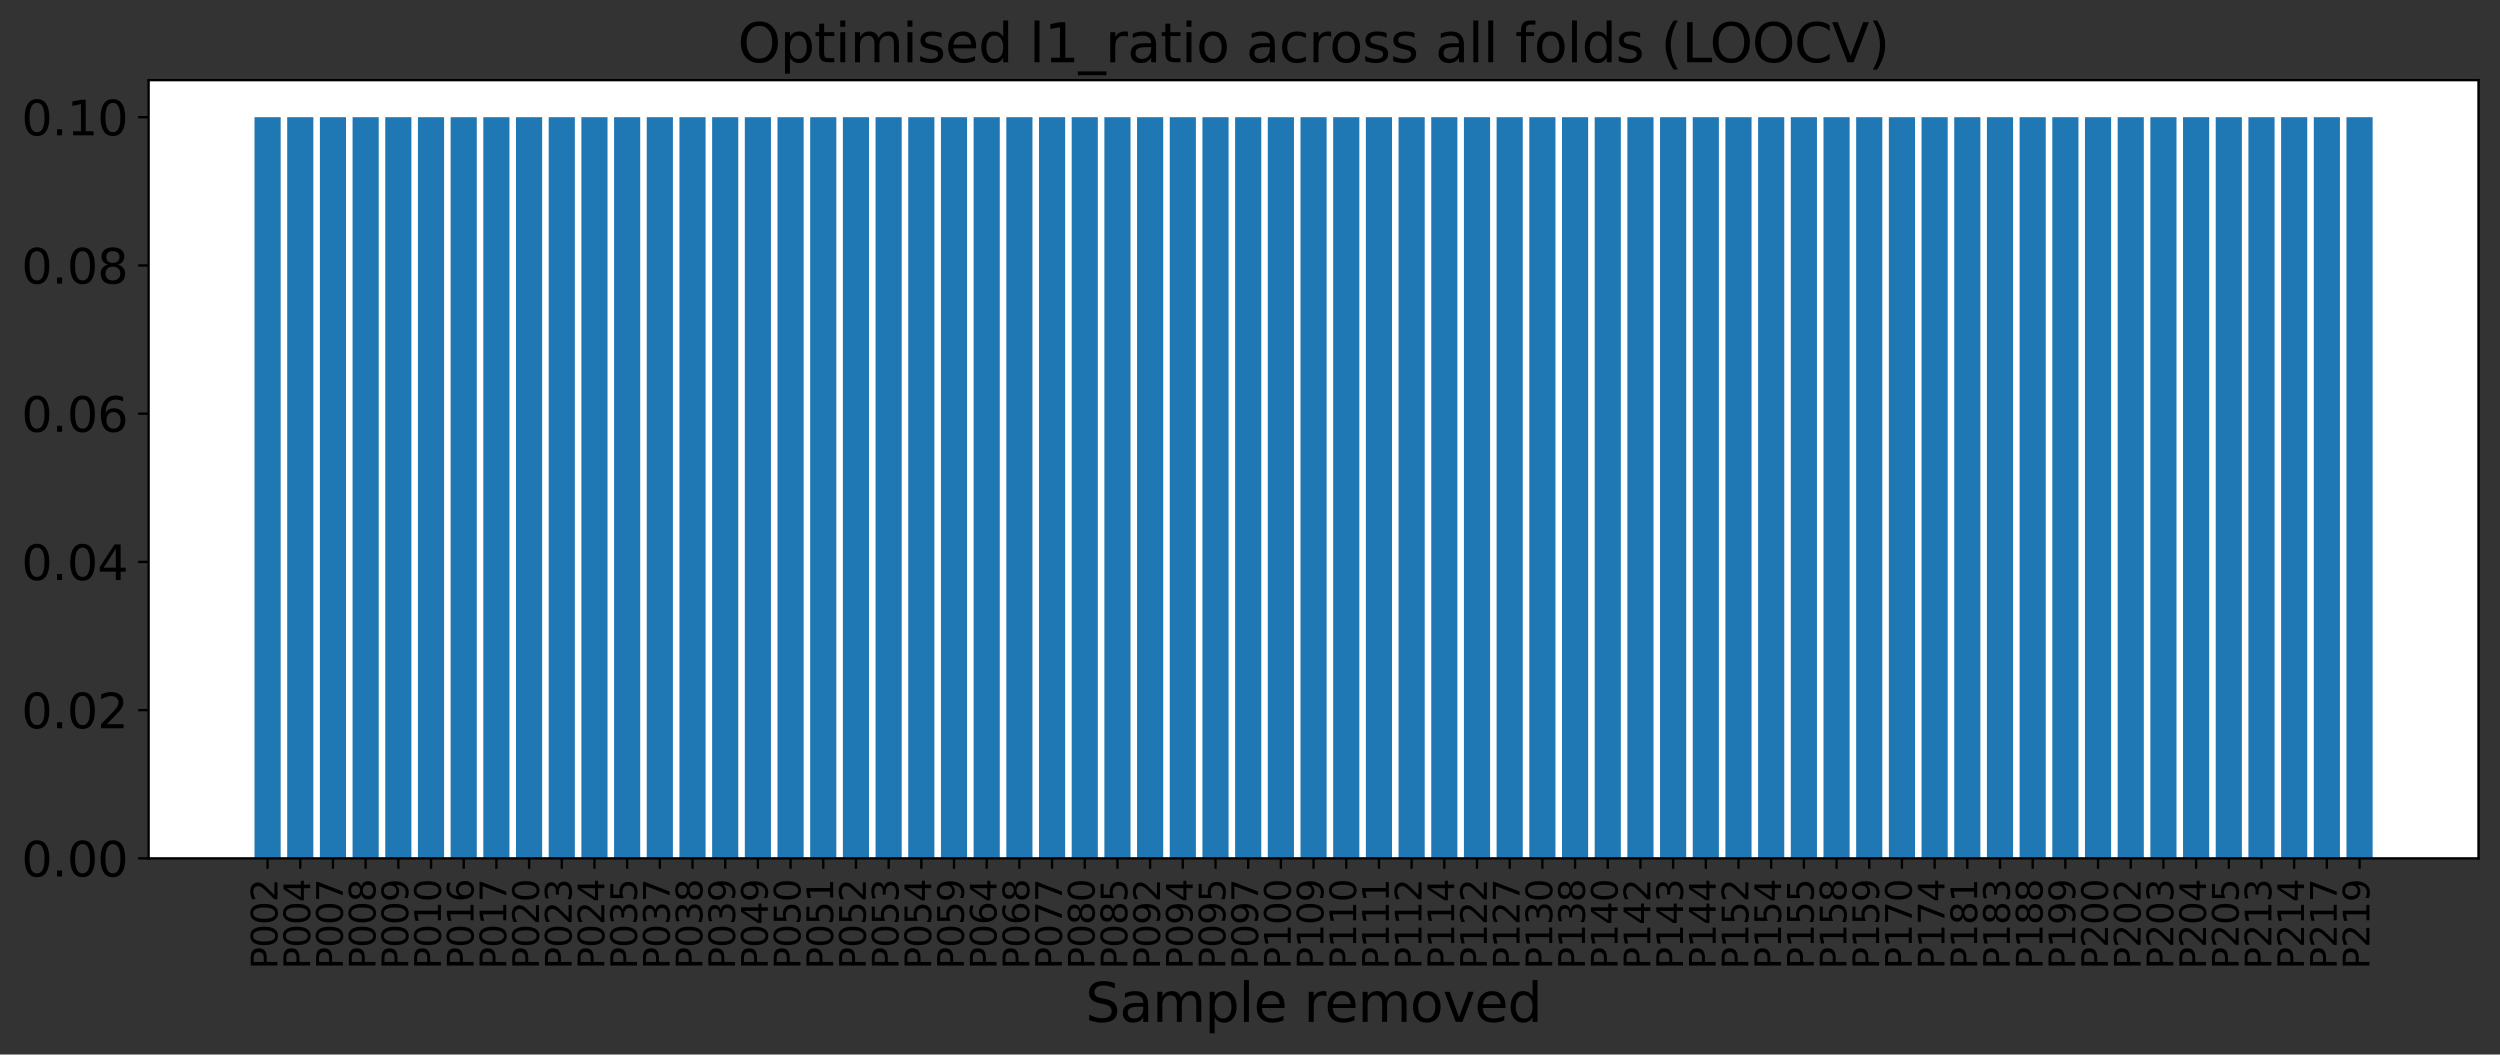 <?xml version="1.0" encoding="utf-8" standalone="no"?>
<!DOCTYPE svg PUBLIC "-//W3C//DTD SVG 1.1//EN"
  "http://www.w3.org/Graphics/SVG/1.1/DTD/svg11.dtd">
<svg xmlns:xlink="http://www.w3.org/1999/xlink" width="838.225pt" height="353.566pt" viewBox="0 0 838.225 353.566" xmlns="http://www.w3.org/2000/svg" version="1.1">
 <rect x="0" y="0" width="838.225" height="353.566" fill="#333333" stroke="none"/>
 <defs>
  <style type="text/css">*{stroke-linejoin: round; stroke-linecap: butt}</style>
 </defs>
 <g id="figure_1">
  <g id="patch_1">
   <path d="M 0 353.566 
L 838.225 353.566 
L 838.225 -0 
L 0 -0 
L 0 353.566 
z
" style="fill: none"/>
  </g>
  <g id="axes_1">
   <g id="patch_2">
    <path d="M 49.825 287.805 
L 831.025 287.805 
L 831.025 26.877 
L 49.825 26.877 
z
" style="fill: #ffffff"/>
   </g>
   <g id="patch_3">
    <path d="M 85.334 287.805 
L 94.102 287.805 
L 94.102 39.302 
L 85.334 39.302 
z
" clip-path="url(#p1c94038fdf)" style="fill: #1f77b4"/>
   </g>
   <g id="patch_4">
    <path d="M 96.294 287.805 
L 105.061 287.805 
L 105.061 39.302 
L 96.294 39.302 
z
" clip-path="url(#p1c94038fdf)" style="fill: #1f77b4"/>
   </g>
   <g id="patch_5">
    <path d="M 107.253 287.805 
L 116.021 287.805 
L 116.021 39.302 
L 107.253 39.302 
z
" clip-path="url(#p1c94038fdf)" style="fill: #1f77b4"/>
   </g>
   <g id="patch_6">
    <path d="M 118.213 287.805 
L 126.981 287.805 
L 126.981 39.302 
L 118.213 39.302 
z
" clip-path="url(#p1c94038fdf)" style="fill: #1f77b4"/>
   </g>
   <g id="patch_7">
    <path d="M 129.172 287.805 
L 137.94 287.805 
L 137.94 39.302 
L 129.172 39.302 
z
" clip-path="url(#p1c94038fdf)" style="fill: #1f77b4"/>
   </g>
   <g id="patch_8">
    <path d="M 140.132 287.805 
L 148.9 287.805 
L 148.9 39.302 
L 140.132 39.302 
z
" clip-path="url(#p1c94038fdf)" style="fill: #1f77b4"/>
   </g>
   <g id="patch_9">
    <path d="M 151.092 287.805 
L 159.859 287.805 
L 159.859 39.302 
L 151.092 39.302 
z
" clip-path="url(#p1c94038fdf)" style="fill: #1f77b4"/>
   </g>
   <g id="patch_10">
    <path d="M 162.051 287.805 
L 170.819 287.805 
L 170.819 39.302 
L 162.051 39.302 
z
" clip-path="url(#p1c94038fdf)" style="fill: #1f77b4"/>
   </g>
   <g id="patch_11">
    <path d="M 173.011 287.805 
L 181.779 287.805 
L 181.779 39.302 
L 173.011 39.302 
z
" clip-path="url(#p1c94038fdf)" style="fill: #1f77b4"/>
   </g>
   <g id="patch_12">
    <path d="M 183.97 287.805 
L 192.738 287.805 
L 192.738 39.302 
L 183.97 39.302 
z
" clip-path="url(#p1c94038fdf)" style="fill: #1f77b4"/>
   </g>
   <g id="patch_13">
    <path d="M 194.93 287.805 
L 203.698 287.805 
L 203.698 39.302 
L 194.93 39.302 
z
" clip-path="url(#p1c94038fdf)" style="fill: #1f77b4"/>
   </g>
   <g id="patch_14">
    <path d="M 205.89 287.805 
L 214.657 287.805 
L 214.657 39.302 
L 205.89 39.302 
z
" clip-path="url(#p1c94038fdf)" style="fill: #1f77b4"/>
   </g>
   <g id="patch_15">
    <path d="M 216.849 287.805 
L 225.617 287.805 
L 225.617 39.302 
L 216.849 39.302 
z
" clip-path="url(#p1c94038fdf)" style="fill: #1f77b4"/>
   </g>
   <g id="patch_16">
    <path d="M 227.809 287.805 
L 236.577 287.805 
L 236.577 39.302 
L 227.809 39.302 
z
" clip-path="url(#p1c94038fdf)" style="fill: #1f77b4"/>
   </g>
   <g id="patch_17">
    <path d="M 238.768 287.805 
L 247.536 287.805 
L 247.536 39.302 
L 238.768 39.302 
z
" clip-path="url(#p1c94038fdf)" style="fill: #1f77b4"/>
   </g>
   <g id="patch_18">
    <path d="M 249.728 287.805 
L 258.496 287.805 
L 258.496 39.302 
L 249.728 39.302 
z
" clip-path="url(#p1c94038fdf)" style="fill: #1f77b4"/>
   </g>
   <g id="patch_19">
    <path d="M 260.688 287.805 
L 269.455 287.805 
L 269.455 39.302 
L 260.688 39.302 
z
" clip-path="url(#p1c94038fdf)" style="fill: #1f77b4"/>
   </g>
   <g id="patch_20">
    <path d="M 271.647 287.805 
L 280.415 287.805 
L 280.415 39.302 
L 271.647 39.302 
z
" clip-path="url(#p1c94038fdf)" style="fill: #1f77b4"/>
   </g>
   <g id="patch_21">
    <path d="M 282.607 287.805 
L 291.374 287.805 
L 291.374 39.302 
L 282.607 39.302 
z
" clip-path="url(#p1c94038fdf)" style="fill: #1f77b4"/>
   </g>
   <g id="patch_22">
    <path d="M 293.566 287.805 
L 302.334 287.805 
L 302.334 39.302 
L 293.566 39.302 
z
" clip-path="url(#p1c94038fdf)" style="fill: #1f77b4"/>
   </g>
   <g id="patch_23">
    <path d="M 304.526 287.805 
L 313.294 287.805 
L 313.294 39.302 
L 304.526 39.302 
z
" clip-path="url(#p1c94038fdf)" style="fill: #1f77b4"/>
   </g>
   <g id="patch_24">
    <path d="M 315.486 287.805 
L 324.253 287.805 
L 324.253 39.302 
L 315.486 39.302 
z
" clip-path="url(#p1c94038fdf)" style="fill: #1f77b4"/>
   </g>
   <g id="patch_25">
    <path d="M 326.445 287.805 
L 335.213 287.805 
L 335.213 39.302 
L 326.445 39.302 
z
" clip-path="url(#p1c94038fdf)" style="fill: #1f77b4"/>
   </g>
   <g id="patch_26">
    <path d="M 337.405 287.805 
L 346.172 287.805 
L 346.172 39.302 
L 337.405 39.302 
z
" clip-path="url(#p1c94038fdf)" style="fill: #1f77b4"/>
   </g>
   <g id="patch_27">
    <path d="M 348.364 287.805 
L 357.132 287.805 
L 357.132 39.302 
L 348.364 39.302 
z
" clip-path="url(#p1c94038fdf)" style="fill: #1f77b4"/>
   </g>
   <g id="patch_28">
    <path d="M 359.324 287.805 
L 368.092 287.805 
L 368.092 39.302 
L 359.324 39.302 
z
" clip-path="url(#p1c94038fdf)" style="fill: #1f77b4"/>
   </g>
   <g id="patch_29">
    <path d="M 370.284 287.805 
L 379.051 287.805 
L 379.051 39.302 
L 370.284 39.302 
z
" clip-path="url(#p1c94038fdf)" style="fill: #1f77b4"/>
   </g>
   <g id="patch_30">
    <path d="M 381.243 287.805 
L 390.011 287.805 
L 390.011 39.302 
L 381.243 39.302 
z
" clip-path="url(#p1c94038fdf)" style="fill: #1f77b4"/>
   </g>
   <g id="patch_31">
    <path d="M 392.203 287.805 
L 400.97 287.805 
L 400.97 39.302 
L 392.203 39.302 
z
" clip-path="url(#p1c94038fdf)" style="fill: #1f77b4"/>
   </g>
   <g id="patch_32">
    <path d="M 403.162 287.805 
L 411.93 287.805 
L 411.93 39.302 
L 403.162 39.302 
z
" clip-path="url(#p1c94038fdf)" style="fill: #1f77b4"/>
   </g>
   <g id="patch_33">
    <path d="M 414.122 287.805 
L 422.89 287.805 
L 422.89 39.302 
L 414.122 39.302 
z
" clip-path="url(#p1c94038fdf)" style="fill: #1f77b4"/>
   </g>
   <g id="patch_34">
    <path d="M 425.082 287.805 
L 433.849 287.805 
L 433.849 39.302 
L 425.082 39.302 
z
" clip-path="url(#p1c94038fdf)" style="fill: #1f77b4"/>
   </g>
   <g id="patch_35">
    <path d="M 436.041 287.805 
L 444.809 287.805 
L 444.809 39.302 
L 436.041 39.302 
z
" clip-path="url(#p1c94038fdf)" style="fill: #1f77b4"/>
   </g>
   <g id="patch_36">
    <path d="M 447.001 287.805 
L 455.768 287.805 
L 455.768 39.302 
L 447.001 39.302 
z
" clip-path="url(#p1c94038fdf)" style="fill: #1f77b4"/>
   </g>
   <g id="patch_37">
    <path d="M 457.96 287.805 
L 466.728 287.805 
L 466.728 39.302 
L 457.96 39.302 
z
" clip-path="url(#p1c94038fdf)" style="fill: #1f77b4"/>
   </g>
   <g id="patch_38">
    <path d="M 468.92 287.805 
L 477.688 287.805 
L 477.688 39.302 
L 468.92 39.302 
z
" clip-path="url(#p1c94038fdf)" style="fill: #1f77b4"/>
   </g>
   <g id="patch_39">
    <path d="M 479.88 287.805 
L 488.647 287.805 
L 488.647 39.302 
L 479.88 39.302 
z
" clip-path="url(#p1c94038fdf)" style="fill: #1f77b4"/>
   </g>
   <g id="patch_40">
    <path d="M 490.839 287.805 
L 499.607 287.805 
L 499.607 39.302 
L 490.839 39.302 
z
" clip-path="url(#p1c94038fdf)" style="fill: #1f77b4"/>
   </g>
   <g id="patch_41">
    <path d="M 501.799 287.805 
L 510.566 287.805 
L 510.566 39.302 
L 501.799 39.302 
z
" clip-path="url(#p1c94038fdf)" style="fill: #1f77b4"/>
   </g>
   <g id="patch_42">
    <path d="M 512.758 287.805 
L 521.526 287.805 
L 521.526 39.302 
L 512.758 39.302 
z
" clip-path="url(#p1c94038fdf)" style="fill: #1f77b4"/>
   </g>
   <g id="patch_43">
    <path d="M 523.718 287.805 
L 532.486 287.805 
L 532.486 39.302 
L 523.718 39.302 
z
" clip-path="url(#p1c94038fdf)" style="fill: #1f77b4"/>
   </g>
   <g id="patch_44">
    <path d="M 534.678 287.805 
L 543.445 287.805 
L 543.445 39.302 
L 534.678 39.302 
z
" clip-path="url(#p1c94038fdf)" style="fill: #1f77b4"/>
   </g>
   <g id="patch_45">
    <path d="M 545.637 287.805 
L 554.405 287.805 
L 554.405 39.302 
L 545.637 39.302 
z
" clip-path="url(#p1c94038fdf)" style="fill: #1f77b4"/>
   </g>
   <g id="patch_46">
    <path d="M 556.597 287.805 
L 565.364 287.805 
L 565.364 39.302 
L 556.597 39.302 
z
" clip-path="url(#p1c94038fdf)" style="fill: #1f77b4"/>
   </g>
   <g id="patch_47">
    <path d="M 567.556 287.805 
L 576.324 287.805 
L 576.324 39.302 
L 567.556 39.302 
z
" clip-path="url(#p1c94038fdf)" style="fill: #1f77b4"/>
   </g>
   <g id="patch_48">
    <path d="M 578.516 287.805 
L 587.284 287.805 
L 587.284 39.302 
L 578.516 39.302 
z
" clip-path="url(#p1c94038fdf)" style="fill: #1f77b4"/>
   </g>
   <g id="patch_49">
    <path d="M 589.476 287.805 
L 598.243 287.805 
L 598.243 39.302 
L 589.476 39.302 
z
" clip-path="url(#p1c94038fdf)" style="fill: #1f77b4"/>
   </g>
   <g id="patch_50">
    <path d="M 600.435 287.805 
L 609.203 287.805 
L 609.203 39.302 
L 600.435 39.302 
z
" clip-path="url(#p1c94038fdf)" style="fill: #1f77b4"/>
   </g>
   <g id="patch_51">
    <path d="M 611.395 287.805 
L 620.162 287.805 
L 620.162 39.302 
L 611.395 39.302 
z
" clip-path="url(#p1c94038fdf)" style="fill: #1f77b4"/>
   </g>
   <g id="patch_52">
    <path d="M 622.354 287.805 
L 631.122 287.805 
L 631.122 39.302 
L 622.354 39.302 
z
" clip-path="url(#p1c94038fdf)" style="fill: #1f77b4"/>
   </g>
   <g id="patch_53">
    <path d="M 633.314 287.805 
L 642.082 287.805 
L 642.082 39.302 
L 633.314 39.302 
z
" clip-path="url(#p1c94038fdf)" style="fill: #1f77b4"/>
   </g>
   <g id="patch_54">
    <path d="M 644.273 287.805 
L 653.041 287.805 
L 653.041 39.302 
L 644.273 39.302 
z
" clip-path="url(#p1c94038fdf)" style="fill: #1f77b4"/>
   </g>
   <g id="patch_55">
    <path d="M 655.233 287.805 
L 664.001 287.805 
L 664.001 39.302 
L 655.233 39.302 
z
" clip-path="url(#p1c94038fdf)" style="fill: #1f77b4"/>
   </g>
   <g id="patch_56">
    <path d="M 666.193 287.805 
L 674.96 287.805 
L 674.96 39.302 
L 666.193 39.302 
z
" clip-path="url(#p1c94038fdf)" style="fill: #1f77b4"/>
   </g>
   <g id="patch_57">
    <path d="M 677.152 287.805 
L 685.92 287.805 
L 685.92 39.302 
L 677.152 39.302 
z
" clip-path="url(#p1c94038fdf)" style="fill: #1f77b4"/>
   </g>
   <g id="patch_58">
    <path d="M 688.112 287.805 
L 696.88 287.805 
L 696.88 39.302 
L 688.112 39.302 
z
" clip-path="url(#p1c94038fdf)" style="fill: #1f77b4"/>
   </g>
   <g id="patch_59">
    <path d="M 699.071 287.805 
L 707.839 287.805 
L 707.839 39.302 
L 699.071 39.302 
z
" clip-path="url(#p1c94038fdf)" style="fill: #1f77b4"/>
   </g>
   <g id="patch_60">
    <path d="M 710.031 287.805 
L 718.799 287.805 
L 718.799 39.302 
L 710.031 39.302 
z
" clip-path="url(#p1c94038fdf)" style="fill: #1f77b4"/>
   </g>
   <g id="patch_61">
    <path d="M 720.991 287.805 
L 729.758 287.805 
L 729.758 39.302 
L 720.991 39.302 
z
" clip-path="url(#p1c94038fdf)" style="fill: #1f77b4"/>
   </g>
   <g id="patch_62">
    <path d="M 731.95 287.805 
L 740.718 287.805 
L 740.718 39.302 
L 731.95 39.302 
z
" clip-path="url(#p1c94038fdf)" style="fill: #1f77b4"/>
   </g>
   <g id="patch_63">
    <path d="M 742.91 287.805 
L 751.678 287.805 
L 751.678 39.302 
L 742.91 39.302 
z
" clip-path="url(#p1c94038fdf)" style="fill: #1f77b4"/>
   </g>
   <g id="patch_64">
    <path d="M 753.869 287.805 
L 762.637 287.805 
L 762.637 39.302 
L 753.869 39.302 
z
" clip-path="url(#p1c94038fdf)" style="fill: #1f77b4"/>
   </g>
   <g id="patch_65">
    <path d="M 764.829 287.805 
L 773.597 287.805 
L 773.597 39.302 
L 764.829 39.302 
z
" clip-path="url(#p1c94038fdf)" style="fill: #1f77b4"/>
   </g>
   <g id="patch_66">
    <path d="M 775.789 287.805 
L 784.556 287.805 
L 784.556 39.302 
L 775.789 39.302 
z
" clip-path="url(#p1c94038fdf)" style="fill: #1f77b4"/>
   </g>
   <g id="patch_67">
    <path d="M 786.748 287.805 
L 795.516 287.805 
L 795.516 39.302 
L 786.748 39.302 
z
" clip-path="url(#p1c94038fdf)" style="fill: #1f77b4"/>
   </g>
   <g id="matplotlib.axis_1">
    <g id="xtick_1">
     <g id="line2d_1">
      <defs>
       <path id="mac0cc96b13" d="M 0 0 
L 0 3.5 
" style="stroke: #000000; stroke-width: 0.8"/>
      </defs>
      <g>
       <use xlink:href="#mac0cc96b13" x="89.718" y="287.805" style="stroke: #000000; stroke-width: 0.8"/>
      </g>
     </g>
     <g id="text_1">
      <!-- P002 -->
      <g transform="translate(93.029 324.946) rotate(-90) scale(0.12 -0.12)">
       <defs>
        <path id="DejaVuSans-50" d="M 1259 4147 
L 1259 2394 
L 2053 2394 
Q 2494 2394 2734 2622 
Q 2975 2850 2975 3272 
Q 2975 3691 2734 3919 
Q 2494 4147 2053 4147 
L 1259 4147 
z
M 628 4666 
L 2053 4666 
Q 2838 4666 3239 4311 
Q 3641 3956 3641 3272 
Q 3641 2581 3239 2228 
Q 2838 1875 2053 1875 
L 1259 1875 
L 1259 0 
L 628 0 
L 628 4666 
z
" transform="scale(0.016)"/>
        <path id="DejaVuSans-30" d="M 2034 4250 
Q 1547 4250 1301 3770 
Q 1056 3291 1056 2328 
Q 1056 1369 1301 889 
Q 1547 409 2034 409 
Q 2525 409 2770 889 
Q 3016 1369 3016 2328 
Q 3016 3291 2770 3770 
Q 2525 4250 2034 4250 
z
M 2034 4750 
Q 2819 4750 3233 4129 
Q 3647 3509 3647 2328 
Q 3647 1150 3233 529 
Q 2819 -91 2034 -91 
Q 1250 -91 836 529 
Q 422 1150 422 2328 
Q 422 3509 836 4129 
Q 1250 4750 2034 4750 
z
" transform="scale(0.016)"/>
        <path id="DejaVuSans-32" d="M 1228 531 
L 3431 531 
L 3431 0 
L 469 0 
L 469 531 
Q 828 903 1448 1529 
Q 2069 2156 2228 2338 
Q 2531 2678 2651 2914 
Q 2772 3150 2772 3378 
Q 2772 3750 2511 3984 
Q 2250 4219 1831 4219 
Q 1534 4219 1204 4116 
Q 875 4013 500 3803 
L 500 4441 
Q 881 4594 1212 4672 
Q 1544 4750 1819 4750 
Q 2544 4750 2975 4387 
Q 3406 4025 3406 3419 
Q 3406 3131 3298 2873 
Q 3191 2616 2906 2266 
Q 2828 2175 2409 1742 
Q 1991 1309 1228 531 
z
" transform="scale(0.016)"/>
       </defs>
       <use xlink:href="#DejaVuSans-50"/>
       <use xlink:href="#DejaVuSans-30" x="60.303"/>
       <use xlink:href="#DejaVuSans-30" x="123.926"/>
       <use xlink:href="#DejaVuSans-32" x="187.549"/>
      </g>
     </g>
    </g>
    <g id="xtick_2">
     <g id="line2d_2">
      <g>
       <use xlink:href="#mac0cc96b13" x="100.678" y="287.805" style="stroke: #000000; stroke-width: 0.8"/>
      </g>
     </g>
     <g id="text_2">
      <!-- P004 -->
      <g transform="translate(103.989 324.946) rotate(-90) scale(0.12 -0.12)">
       <defs>
        <path id="DejaVuSans-34" d="M 2419 4116 
L 825 1625 
L 2419 1625 
L 2419 4116 
z
M 2253 4666 
L 3047 4666 
L 3047 1625 
L 3713 1625 
L 3713 1100 
L 3047 1100 
L 3047 0 
L 2419 0 
L 2419 1100 
L 313 1100 
L 313 1709 
L 2253 4666 
z
" transform="scale(0.016)"/>
       </defs>
       <use xlink:href="#DejaVuSans-50"/>
       <use xlink:href="#DejaVuSans-30" x="60.303"/>
       <use xlink:href="#DejaVuSans-30" x="123.926"/>
       <use xlink:href="#DejaVuSans-34" x="187.549"/>
      </g>
     </g>
    </g>
    <g id="xtick_3">
     <g id="line2d_3">
      <g>
       <use xlink:href="#mac0cc96b13" x="111.637" y="287.805" style="stroke: #000000; stroke-width: 0.8"/>
      </g>
     </g>
     <g id="text_3">
      <!-- P007 -->
      <g transform="translate(114.948 324.946) rotate(-90) scale(0.12 -0.12)">
       <defs>
        <path id="DejaVuSans-37" d="M 525 4666 
L 3525 4666 
L 3525 4397 
L 1831 0 
L 1172 0 
L 2766 4134 
L 525 4134 
L 525 4666 
z
" transform="scale(0.016)"/>
       </defs>
       <use xlink:href="#DejaVuSans-50"/>
       <use xlink:href="#DejaVuSans-30" x="60.303"/>
       <use xlink:href="#DejaVuSans-30" x="123.926"/>
       <use xlink:href="#DejaVuSans-37" x="187.549"/>
      </g>
     </g>
    </g>
    <g id="xtick_4">
     <g id="line2d_4">
      <g>
       <use xlink:href="#mac0cc96b13" x="122.597" y="287.805" style="stroke: #000000; stroke-width: 0.8"/>
      </g>
     </g>
     <g id="text_4">
      <!-- P008 -->
      <g transform="translate(125.908 324.946) rotate(-90) scale(0.12 -0.12)">
       <defs>
        <path id="DejaVuSans-38" d="M 2034 2216 
Q 1584 2216 1326 1975 
Q 1069 1734 1069 1313 
Q 1069 891 1326 650 
Q 1584 409 2034 409 
Q 2484 409 2743 651 
Q 3003 894 3003 1313 
Q 3003 1734 2745 1975 
Q 2488 2216 2034 2216 
z
M 1403 2484 
Q 997 2584 770 2862 
Q 544 3141 544 3541 
Q 544 4100 942 4425 
Q 1341 4750 2034 4750 
Q 2731 4750 3128 4425 
Q 3525 4100 3525 3541 
Q 3525 3141 3298 2862 
Q 3072 2584 2669 2484 
Q 3125 2378 3379 2068 
Q 3634 1759 3634 1313 
Q 3634 634 3220 271 
Q 2806 -91 2034 -91 
Q 1263 -91 848 271 
Q 434 634 434 1313 
Q 434 1759 690 2068 
Q 947 2378 1403 2484 
z
M 1172 3481 
Q 1172 3119 1398 2916 
Q 1625 2713 2034 2713 
Q 2441 2713 2670 2916 
Q 2900 3119 2900 3481 
Q 2900 3844 2670 4047 
Q 2441 4250 2034 4250 
Q 1625 4250 1398 4047 
Q 1172 3844 1172 3481 
z
" transform="scale(0.016)"/>
       </defs>
       <use xlink:href="#DejaVuSans-50"/>
       <use xlink:href="#DejaVuSans-30" x="60.303"/>
       <use xlink:href="#DejaVuSans-30" x="123.926"/>
       <use xlink:href="#DejaVuSans-38" x="187.549"/>
      </g>
     </g>
    </g>
    <g id="xtick_5">
     <g id="line2d_5">
      <g>
       <use xlink:href="#mac0cc96b13" x="133.556" y="287.805" style="stroke: #000000; stroke-width: 0.8"/>
      </g>
     </g>
     <g id="text_5">
      <!-- P009 -->
      <g transform="translate(136.868 324.946) rotate(-90) scale(0.12 -0.12)">
       <defs>
        <path id="DejaVuSans-39" d="M 703 97 
L 703 672 
Q 941 559 1184 500 
Q 1428 441 1663 441 
Q 2288 441 2617 861 
Q 2947 1281 2994 2138 
Q 2813 1869 2534 1725 
Q 2256 1581 1919 1581 
Q 1219 1581 811 2004 
Q 403 2428 403 3163 
Q 403 3881 828 4315 
Q 1253 4750 1959 4750 
Q 2769 4750 3195 4129 
Q 3622 3509 3622 2328 
Q 3622 1225 3098 567 
Q 2575 -91 1691 -91 
Q 1453 -91 1209 -44 
Q 966 3 703 97 
z
M 1959 2075 
Q 2384 2075 2632 2365 
Q 2881 2656 2881 3163 
Q 2881 3666 2632 3958 
Q 2384 4250 1959 4250 
Q 1534 4250 1286 3958 
Q 1038 3666 1038 3163 
Q 1038 2656 1286 2365 
Q 1534 2075 1959 2075 
z
" transform="scale(0.016)"/>
       </defs>
       <use xlink:href="#DejaVuSans-50"/>
       <use xlink:href="#DejaVuSans-30" x="60.303"/>
       <use xlink:href="#DejaVuSans-30" x="123.926"/>
       <use xlink:href="#DejaVuSans-39" x="187.549"/>
      </g>
     </g>
    </g>
    <g id="xtick_6">
     <g id="line2d_6">
      <g>
       <use xlink:href="#mac0cc96b13" x="144.516" y="287.805" style="stroke: #000000; stroke-width: 0.8"/>
      </g>
     </g>
     <g id="text_6">
      <!-- P010 -->
      <g transform="translate(147.827 324.946) rotate(-90) scale(0.12 -0.12)">
       <defs>
        <path id="DejaVuSans-31" d="M 794 531 
L 1825 531 
L 1825 4091 
L 703 3866 
L 703 4441 
L 1819 4666 
L 2450 4666 
L 2450 531 
L 3481 531 
L 3481 0 
L 794 0 
L 794 531 
z
" transform="scale(0.016)"/>
       </defs>
       <use xlink:href="#DejaVuSans-50"/>
       <use xlink:href="#DejaVuSans-30" x="60.303"/>
       <use xlink:href="#DejaVuSans-31" x="123.926"/>
       <use xlink:href="#DejaVuSans-30" x="187.549"/>
      </g>
     </g>
    </g>
    <g id="xtick_7">
     <g id="line2d_7">
      <g>
       <use xlink:href="#mac0cc96b13" x="155.476" y="287.805" style="stroke: #000000; stroke-width: 0.8"/>
      </g>
     </g>
     <g id="text_7">
      <!-- P016 -->
      <g transform="translate(158.787 324.946) rotate(-90) scale(0.12 -0.12)">
       <defs>
        <path id="DejaVuSans-36" d="M 2113 2584 
Q 1688 2584 1439 2293 
Q 1191 2003 1191 1497 
Q 1191 994 1439 701 
Q 1688 409 2113 409 
Q 2538 409 2786 701 
Q 3034 994 3034 1497 
Q 3034 2003 2786 2293 
Q 2538 2584 2113 2584 
z
M 3366 4563 
L 3366 3988 
Q 3128 4100 2886 4159 
Q 2644 4219 2406 4219 
Q 1781 4219 1451 3797 
Q 1122 3375 1075 2522 
Q 1259 2794 1537 2939 
Q 1816 3084 2150 3084 
Q 2853 3084 3261 2657 
Q 3669 2231 3669 1497 
Q 3669 778 3244 343 
Q 2819 -91 2113 -91 
Q 1303 -91 875 529 
Q 447 1150 447 2328 
Q 447 3434 972 4092 
Q 1497 4750 2381 4750 
Q 2619 4750 2861 4703 
Q 3103 4656 3366 4563 
z
" transform="scale(0.016)"/>
       </defs>
       <use xlink:href="#DejaVuSans-50"/>
       <use xlink:href="#DejaVuSans-30" x="60.303"/>
       <use xlink:href="#DejaVuSans-31" x="123.926"/>
       <use xlink:href="#DejaVuSans-36" x="187.549"/>
      </g>
     </g>
    </g>
    <g id="xtick_8">
     <g id="line2d_8">
      <g>
       <use xlink:href="#mac0cc96b13" x="166.435" y="287.805" style="stroke: #000000; stroke-width: 0.8"/>
      </g>
     </g>
     <g id="text_8">
      <!-- P017 -->
      <g transform="translate(169.746 324.946) rotate(-90) scale(0.12 -0.12)">
       <use xlink:href="#DejaVuSans-50"/>
       <use xlink:href="#DejaVuSans-30" x="60.303"/>
       <use xlink:href="#DejaVuSans-31" x="123.926"/>
       <use xlink:href="#DejaVuSans-37" x="187.549"/>
      </g>
     </g>
    </g>
    <g id="xtick_9">
     <g id="line2d_9">
      <g>
       <use xlink:href="#mac0cc96b13" x="177.395" y="287.805" style="stroke: #000000; stroke-width: 0.8"/>
      </g>
     </g>
     <g id="text_9">
      <!-- P020 -->
      <g transform="translate(180.706 324.946) rotate(-90) scale(0.12 -0.12)">
       <use xlink:href="#DejaVuSans-50"/>
       <use xlink:href="#DejaVuSans-30" x="60.303"/>
       <use xlink:href="#DejaVuSans-32" x="123.926"/>
       <use xlink:href="#DejaVuSans-30" x="187.549"/>
      </g>
     </g>
    </g>
    <g id="xtick_10">
     <g id="line2d_10">
      <g>
       <use xlink:href="#mac0cc96b13" x="188.354" y="287.805" style="stroke: #000000; stroke-width: 0.8"/>
      </g>
     </g>
     <g id="text_10">
      <!-- P023 -->
      <g transform="translate(191.666 324.946) rotate(-90) scale(0.12 -0.12)">
       <defs>
        <path id="DejaVuSans-33" d="M 2597 2516 
Q 3050 2419 3304 2112 
Q 3559 1806 3559 1356 
Q 3559 666 3084 287 
Q 2609 -91 1734 -91 
Q 1441 -91 1130 -33 
Q 819 25 488 141 
L 488 750 
Q 750 597 1062 519 
Q 1375 441 1716 441 
Q 2309 441 2620 675 
Q 2931 909 2931 1356 
Q 2931 1769 2642 2001 
Q 2353 2234 1838 2234 
L 1294 2234 
L 1294 2753 
L 1863 2753 
Q 2328 2753 2575 2939 
Q 2822 3125 2822 3475 
Q 2822 3834 2567 4026 
Q 2313 4219 1838 4219 
Q 1578 4219 1281 4162 
Q 984 4106 628 3988 
L 628 4550 
Q 988 4650 1302 4700 
Q 1616 4750 1894 4750 
Q 2613 4750 3031 4423 
Q 3450 4097 3450 3541 
Q 3450 3153 3228 2886 
Q 3006 2619 2597 2516 
z
" transform="scale(0.016)"/>
       </defs>
       <use xlink:href="#DejaVuSans-50"/>
       <use xlink:href="#DejaVuSans-30" x="60.303"/>
       <use xlink:href="#DejaVuSans-32" x="123.926"/>
       <use xlink:href="#DejaVuSans-33" x="187.549"/>
      </g>
     </g>
    </g>
    <g id="xtick_11">
     <g id="line2d_11">
      <g>
       <use xlink:href="#mac0cc96b13" x="199.314" y="287.805" style="stroke: #000000; stroke-width: 0.8"/>
      </g>
     </g>
     <g id="text_11">
      <!-- P024 -->
      <g transform="translate(202.625 324.946) rotate(-90) scale(0.12 -0.12)">
       <use xlink:href="#DejaVuSans-50"/>
       <use xlink:href="#DejaVuSans-30" x="60.303"/>
       <use xlink:href="#DejaVuSans-32" x="123.926"/>
       <use xlink:href="#DejaVuSans-34" x="187.549"/>
      </g>
     </g>
    </g>
    <g id="xtick_12">
     <g id="line2d_12">
      <g>
       <use xlink:href="#mac0cc96b13" x="210.273" y="287.805" style="stroke: #000000; stroke-width: 0.8"/>
      </g>
     </g>
     <g id="text_12">
      <!-- P035 -->
      <g transform="translate(213.585 324.946) rotate(-90) scale(0.12 -0.12)">
       <defs>
        <path id="DejaVuSans-35" d="M 691 4666 
L 3169 4666 
L 3169 4134 
L 1269 4134 
L 1269 2991 
Q 1406 3038 1543 3061 
Q 1681 3084 1819 3084 
Q 2600 3084 3056 2656 
Q 3513 2228 3513 1497 
Q 3513 744 3044 326 
Q 2575 -91 1722 -91 
Q 1428 -91 1123 -41 
Q 819 9 494 109 
L 494 744 
Q 775 591 1075 516 
Q 1375 441 1709 441 
Q 2250 441 2565 725 
Q 2881 1009 2881 1497 
Q 2881 1984 2565 2268 
Q 2250 2553 1709 2553 
Q 1456 2553 1204 2497 
Q 953 2441 691 2322 
L 691 4666 
z
" transform="scale(0.016)"/>
       </defs>
       <use xlink:href="#DejaVuSans-50"/>
       <use xlink:href="#DejaVuSans-30" x="60.303"/>
       <use xlink:href="#DejaVuSans-33" x="123.926"/>
       <use xlink:href="#DejaVuSans-35" x="187.549"/>
      </g>
     </g>
    </g>
    <g id="xtick_13">
     <g id="line2d_13">
      <g>
       <use xlink:href="#mac0cc96b13" x="221.233" y="287.805" style="stroke: #000000; stroke-width: 0.8"/>
      </g>
     </g>
     <g id="text_13">
      <!-- P037 -->
      <g transform="translate(224.544 324.946) rotate(-90) scale(0.12 -0.12)">
       <use xlink:href="#DejaVuSans-50"/>
       <use xlink:href="#DejaVuSans-30" x="60.303"/>
       <use xlink:href="#DejaVuSans-33" x="123.926"/>
       <use xlink:href="#DejaVuSans-37" x="187.549"/>
      </g>
     </g>
    </g>
    <g id="xtick_14">
     <g id="line2d_14">
      <g>
       <use xlink:href="#mac0cc96b13" x="232.193" y="287.805" style="stroke: #000000; stroke-width: 0.8"/>
      </g>
     </g>
     <g id="text_14">
      <!-- P038 -->
      <g transform="translate(235.504 324.946) rotate(-90) scale(0.12 -0.12)">
       <use xlink:href="#DejaVuSans-50"/>
       <use xlink:href="#DejaVuSans-30" x="60.303"/>
       <use xlink:href="#DejaVuSans-33" x="123.926"/>
       <use xlink:href="#DejaVuSans-38" x="187.549"/>
      </g>
     </g>
    </g>
    <g id="xtick_15">
     <g id="line2d_15">
      <g>
       <use xlink:href="#mac0cc96b13" x="243.152" y="287.805" style="stroke: #000000; stroke-width: 0.8"/>
      </g>
     </g>
     <g id="text_15">
      <!-- P039 -->
      <g transform="translate(246.464 324.946) rotate(-90) scale(0.12 -0.12)">
       <use xlink:href="#DejaVuSans-50"/>
       <use xlink:href="#DejaVuSans-30" x="60.303"/>
       <use xlink:href="#DejaVuSans-33" x="123.926"/>
       <use xlink:href="#DejaVuSans-39" x="187.549"/>
      </g>
     </g>
    </g>
    <g id="xtick_16">
     <g id="line2d_16">
      <g>
       <use xlink:href="#mac0cc96b13" x="254.112" y="287.805" style="stroke: #000000; stroke-width: 0.8"/>
      </g>
     </g>
     <g id="text_16">
      <!-- P049 -->
      <g transform="translate(257.423 324.946) rotate(-90) scale(0.12 -0.12)">
       <use xlink:href="#DejaVuSans-50"/>
       <use xlink:href="#DejaVuSans-30" x="60.303"/>
       <use xlink:href="#DejaVuSans-34" x="123.926"/>
       <use xlink:href="#DejaVuSans-39" x="187.549"/>
      </g>
     </g>
    </g>
    <g id="xtick_17">
     <g id="line2d_17">
      <g>
       <use xlink:href="#mac0cc96b13" x="265.071" y="287.805" style="stroke: #000000; stroke-width: 0.8"/>
      </g>
     </g>
     <g id="text_17">
      <!-- P050 -->
      <g transform="translate(268.383 324.946) rotate(-90) scale(0.12 -0.12)">
       <use xlink:href="#DejaVuSans-50"/>
       <use xlink:href="#DejaVuSans-30" x="60.303"/>
       <use xlink:href="#DejaVuSans-35" x="123.926"/>
       <use xlink:href="#DejaVuSans-30" x="187.549"/>
      </g>
     </g>
    </g>
    <g id="xtick_18">
     <g id="line2d_18">
      <g>
       <use xlink:href="#mac0cc96b13" x="276.031" y="287.805" style="stroke: #000000; stroke-width: 0.8"/>
      </g>
     </g>
     <g id="text_18">
      <!-- P051 -->
      <g transform="translate(279.342 324.946) rotate(-90) scale(0.12 -0.12)">
       <use xlink:href="#DejaVuSans-50"/>
       <use xlink:href="#DejaVuSans-30" x="60.303"/>
       <use xlink:href="#DejaVuSans-35" x="123.926"/>
       <use xlink:href="#DejaVuSans-31" x="187.549"/>
      </g>
     </g>
    </g>
    <g id="xtick_19">
     <g id="line2d_19">
      <g>
       <use xlink:href="#mac0cc96b13" x="286.991" y="287.805" style="stroke: #000000; stroke-width: 0.8"/>
      </g>
     </g>
     <g id="text_19">
      <!-- P052 -->
      <g transform="translate(290.302 324.946) rotate(-90) scale(0.12 -0.12)">
       <use xlink:href="#DejaVuSans-50"/>
       <use xlink:href="#DejaVuSans-30" x="60.303"/>
       <use xlink:href="#DejaVuSans-35" x="123.926"/>
       <use xlink:href="#DejaVuSans-32" x="187.549"/>
      </g>
     </g>
    </g>
    <g id="xtick_20">
     <g id="line2d_20">
      <g>
       <use xlink:href="#mac0cc96b13" x="297.95" y="287.805" style="stroke: #000000; stroke-width: 0.8"/>
      </g>
     </g>
     <g id="text_20">
      <!-- P053 -->
      <g transform="translate(301.262 324.946) rotate(-90) scale(0.12 -0.12)">
       <use xlink:href="#DejaVuSans-50"/>
       <use xlink:href="#DejaVuSans-30" x="60.303"/>
       <use xlink:href="#DejaVuSans-35" x="123.926"/>
       <use xlink:href="#DejaVuSans-33" x="187.549"/>
      </g>
     </g>
    </g>
    <g id="xtick_21">
     <g id="line2d_21">
      <g>
       <use xlink:href="#mac0cc96b13" x="308.91" y="287.805" style="stroke: #000000; stroke-width: 0.8"/>
      </g>
     </g>
     <g id="text_21">
      <!-- P054 -->
      <g transform="translate(312.221 324.946) rotate(-90) scale(0.12 -0.12)">
       <use xlink:href="#DejaVuSans-50"/>
       <use xlink:href="#DejaVuSans-30" x="60.303"/>
       <use xlink:href="#DejaVuSans-35" x="123.926"/>
       <use xlink:href="#DejaVuSans-34" x="187.549"/>
      </g>
     </g>
    </g>
    <g id="xtick_22">
     <g id="line2d_22">
      <g>
       <use xlink:href="#mac0cc96b13" x="319.869" y="287.805" style="stroke: #000000; stroke-width: 0.8"/>
      </g>
     </g>
     <g id="text_22">
      <!-- P059 -->
      <g transform="translate(323.181 324.946) rotate(-90) scale(0.12 -0.12)">
       <use xlink:href="#DejaVuSans-50"/>
       <use xlink:href="#DejaVuSans-30" x="60.303"/>
       <use xlink:href="#DejaVuSans-35" x="123.926"/>
       <use xlink:href="#DejaVuSans-39" x="187.549"/>
      </g>
     </g>
    </g>
    <g id="xtick_23">
     <g id="line2d_23">
      <g>
       <use xlink:href="#mac0cc96b13" x="330.829" y="287.805" style="stroke: #000000; stroke-width: 0.8"/>
      </g>
     </g>
     <g id="text_23">
      <!-- P064 -->
      <g transform="translate(334.14 324.946) rotate(-90) scale(0.12 -0.12)">
       <use xlink:href="#DejaVuSans-50"/>
       <use xlink:href="#DejaVuSans-30" x="60.303"/>
       <use xlink:href="#DejaVuSans-36" x="123.926"/>
       <use xlink:href="#DejaVuSans-34" x="187.549"/>
      </g>
     </g>
    </g>
    <g id="xtick_24">
     <g id="line2d_24">
      <g>
       <use xlink:href="#mac0cc96b13" x="341.789" y="287.805" style="stroke: #000000; stroke-width: 0.8"/>
      </g>
     </g>
     <g id="text_24">
      <!-- P068 -->
      <g transform="translate(345.1 324.946) rotate(-90) scale(0.12 -0.12)">
       <use xlink:href="#DejaVuSans-50"/>
       <use xlink:href="#DejaVuSans-30" x="60.303"/>
       <use xlink:href="#DejaVuSans-36" x="123.926"/>
       <use xlink:href="#DejaVuSans-38" x="187.549"/>
      </g>
     </g>
    </g>
    <g id="xtick_25">
     <g id="line2d_25">
      <g>
       <use xlink:href="#mac0cc96b13" x="352.748" y="287.805" style="stroke: #000000; stroke-width: 0.8"/>
      </g>
     </g>
     <g id="text_25">
      <!-- P077 -->
      <g transform="translate(356.059 324.946) rotate(-90) scale(0.12 -0.12)">
       <use xlink:href="#DejaVuSans-50"/>
       <use xlink:href="#DejaVuSans-30" x="60.303"/>
       <use xlink:href="#DejaVuSans-37" x="123.926"/>
       <use xlink:href="#DejaVuSans-37" x="187.549"/>
      </g>
     </g>
    </g>
    <g id="xtick_26">
     <g id="line2d_26">
      <g>
       <use xlink:href="#mac0cc96b13" x="363.708" y="287.805" style="stroke: #000000; stroke-width: 0.8"/>
      </g>
     </g>
     <g id="text_26">
      <!-- P080 -->
      <g transform="translate(367.019 324.946) rotate(-90) scale(0.12 -0.12)">
       <use xlink:href="#DejaVuSans-50"/>
       <use xlink:href="#DejaVuSans-30" x="60.303"/>
       <use xlink:href="#DejaVuSans-38" x="123.926"/>
       <use xlink:href="#DejaVuSans-30" x="187.549"/>
      </g>
     </g>
    </g>
    <g id="xtick_27">
     <g id="line2d_27">
      <g>
       <use xlink:href="#mac0cc96b13" x="374.667" y="287.805" style="stroke: #000000; stroke-width: 0.8"/>
      </g>
     </g>
     <g id="text_27">
      <!-- P085 -->
      <g transform="translate(377.979 324.946) rotate(-90) scale(0.12 -0.12)">
       <use xlink:href="#DejaVuSans-50"/>
       <use xlink:href="#DejaVuSans-30" x="60.303"/>
       <use xlink:href="#DejaVuSans-38" x="123.926"/>
       <use xlink:href="#DejaVuSans-35" x="187.549"/>
      </g>
     </g>
    </g>
    <g id="xtick_28">
     <g id="line2d_28">
      <g>
       <use xlink:href="#mac0cc96b13" x="385.627" y="287.805" style="stroke: #000000; stroke-width: 0.8"/>
      </g>
     </g>
     <g id="text_28">
      <!-- P092 -->
      <g transform="translate(388.938 324.946) rotate(-90) scale(0.12 -0.12)">
       <use xlink:href="#DejaVuSans-50"/>
       <use xlink:href="#DejaVuSans-30" x="60.303"/>
       <use xlink:href="#DejaVuSans-39" x="123.926"/>
       <use xlink:href="#DejaVuSans-32" x="187.549"/>
      </g>
     </g>
    </g>
    <g id="xtick_29">
     <g id="line2d_29">
      <g>
       <use xlink:href="#mac0cc96b13" x="396.587" y="287.805" style="stroke: #000000; stroke-width: 0.8"/>
      </g>
     </g>
     <g id="text_29">
      <!-- P094 -->
      <g transform="translate(399.898 324.946) rotate(-90) scale(0.12 -0.12)">
       <use xlink:href="#DejaVuSans-50"/>
       <use xlink:href="#DejaVuSans-30" x="60.303"/>
       <use xlink:href="#DejaVuSans-39" x="123.926"/>
       <use xlink:href="#DejaVuSans-34" x="187.549"/>
      </g>
     </g>
    </g>
    <g id="xtick_30">
     <g id="line2d_30">
      <g>
       <use xlink:href="#mac0cc96b13" x="407.546" y="287.805" style="stroke: #000000; stroke-width: 0.8"/>
      </g>
     </g>
     <g id="text_30">
      <!-- P095 -->
      <g transform="translate(410.857 324.946) rotate(-90) scale(0.12 -0.12)">
       <use xlink:href="#DejaVuSans-50"/>
       <use xlink:href="#DejaVuSans-30" x="60.303"/>
       <use xlink:href="#DejaVuSans-39" x="123.926"/>
       <use xlink:href="#DejaVuSans-35" x="187.549"/>
      </g>
     </g>
    </g>
    <g id="xtick_31">
     <g id="line2d_31">
      <g>
       <use xlink:href="#mac0cc96b13" x="418.506" y="287.805" style="stroke: #000000; stroke-width: 0.8"/>
      </g>
     </g>
     <g id="text_31">
      <!-- P097 -->
      <g transform="translate(421.817 324.946) rotate(-90) scale(0.12 -0.12)">
       <use xlink:href="#DejaVuSans-50"/>
       <use xlink:href="#DejaVuSans-30" x="60.303"/>
       <use xlink:href="#DejaVuSans-39" x="123.926"/>
       <use xlink:href="#DejaVuSans-37" x="187.549"/>
      </g>
     </g>
    </g>
    <g id="xtick_32">
     <g id="line2d_32">
      <g>
       <use xlink:href="#mac0cc96b13" x="429.465" y="287.805" style="stroke: #000000; stroke-width: 0.8"/>
      </g>
     </g>
     <g id="text_32">
      <!-- P100 -->
      <g transform="translate(432.777 324.946) rotate(-90) scale(0.12 -0.12)">
       <use xlink:href="#DejaVuSans-50"/>
       <use xlink:href="#DejaVuSans-31" x="60.303"/>
       <use xlink:href="#DejaVuSans-30" x="123.926"/>
       <use xlink:href="#DejaVuSans-30" x="187.549"/>
      </g>
     </g>
    </g>
    <g id="xtick_33">
     <g id="line2d_33">
      <g>
       <use xlink:href="#mac0cc96b13" x="440.425" y="287.805" style="stroke: #000000; stroke-width: 0.8"/>
      </g>
     </g>
     <g id="text_33">
      <!-- P109 -->
      <g transform="translate(443.736 324.946) rotate(-90) scale(0.12 -0.12)">
       <use xlink:href="#DejaVuSans-50"/>
       <use xlink:href="#DejaVuSans-31" x="60.303"/>
       <use xlink:href="#DejaVuSans-30" x="123.926"/>
       <use xlink:href="#DejaVuSans-39" x="187.549"/>
      </g>
     </g>
    </g>
    <g id="xtick_34">
     <g id="line2d_34">
      <g>
       <use xlink:href="#mac0cc96b13" x="451.385" y="287.805" style="stroke: #000000; stroke-width: 0.8"/>
      </g>
     </g>
     <g id="text_34">
      <!-- P110 -->
      <g transform="translate(454.696 324.946) rotate(-90) scale(0.12 -0.12)">
       <use xlink:href="#DejaVuSans-50"/>
       <use xlink:href="#DejaVuSans-31" x="60.303"/>
       <use xlink:href="#DejaVuSans-31" x="123.926"/>
       <use xlink:href="#DejaVuSans-30" x="187.549"/>
      </g>
     </g>
    </g>
    <g id="xtick_35">
     <g id="line2d_35">
      <g>
       <use xlink:href="#mac0cc96b13" x="462.344" y="287.805" style="stroke: #000000; stroke-width: 0.8"/>
      </g>
     </g>
     <g id="text_35">
      <!-- P111 -->
      <g transform="translate(465.655 324.946) rotate(-90) scale(0.12 -0.12)">
       <use xlink:href="#DejaVuSans-50"/>
       <use xlink:href="#DejaVuSans-31" x="60.303"/>
       <use xlink:href="#DejaVuSans-31" x="123.926"/>
       <use xlink:href="#DejaVuSans-31" x="187.549"/>
      </g>
     </g>
    </g>
    <g id="xtick_36">
     <g id="line2d_36">
      <g>
       <use xlink:href="#mac0cc96b13" x="473.304" y="287.805" style="stroke: #000000; stroke-width: 0.8"/>
      </g>
     </g>
     <g id="text_36">
      <!-- P112 -->
      <g transform="translate(476.615 324.946) rotate(-90) scale(0.12 -0.12)">
       <use xlink:href="#DejaVuSans-50"/>
       <use xlink:href="#DejaVuSans-31" x="60.303"/>
       <use xlink:href="#DejaVuSans-31" x="123.926"/>
       <use xlink:href="#DejaVuSans-32" x="187.549"/>
      </g>
     </g>
    </g>
    <g id="xtick_37">
     <g id="line2d_37">
      <g>
       <use xlink:href="#mac0cc96b13" x="484.263" y="287.805" style="stroke: #000000; stroke-width: 0.8"/>
      </g>
     </g>
     <g id="text_37">
      <!-- P114 -->
      <g transform="translate(487.575 324.946) rotate(-90) scale(0.12 -0.12)">
       <use xlink:href="#DejaVuSans-50"/>
       <use xlink:href="#DejaVuSans-31" x="60.303"/>
       <use xlink:href="#DejaVuSans-31" x="123.926"/>
       <use xlink:href="#DejaVuSans-34" x="187.549"/>
      </g>
     </g>
    </g>
    <g id="xtick_38">
     <g id="line2d_38">
      <g>
       <use xlink:href="#mac0cc96b13" x="495.223" y="287.805" style="stroke: #000000; stroke-width: 0.8"/>
      </g>
     </g>
     <g id="text_38">
      <!-- P122 -->
      <g transform="translate(498.534 324.946) rotate(-90) scale(0.12 -0.12)">
       <use xlink:href="#DejaVuSans-50"/>
       <use xlink:href="#DejaVuSans-31" x="60.303"/>
       <use xlink:href="#DejaVuSans-32" x="123.926"/>
       <use xlink:href="#DejaVuSans-32" x="187.549"/>
      </g>
     </g>
    </g>
    <g id="xtick_39">
     <g id="line2d_39">
      <g>
       <use xlink:href="#mac0cc96b13" x="506.183" y="287.805" style="stroke: #000000; stroke-width: 0.8"/>
      </g>
     </g>
     <g id="text_39">
      <!-- P127 -->
      <g transform="translate(509.494 324.946) rotate(-90) scale(0.12 -0.12)">
       <use xlink:href="#DejaVuSans-50"/>
       <use xlink:href="#DejaVuSans-31" x="60.303"/>
       <use xlink:href="#DejaVuSans-32" x="123.926"/>
       <use xlink:href="#DejaVuSans-37" x="187.549"/>
      </g>
     </g>
    </g>
    <g id="xtick_40">
     <g id="line2d_40">
      <g>
       <use xlink:href="#mac0cc96b13" x="517.142" y="287.805" style="stroke: #000000; stroke-width: 0.8"/>
      </g>
     </g>
     <g id="text_40">
      <!-- P130 -->
      <g transform="translate(520.453 324.946) rotate(-90) scale(0.12 -0.12)">
       <use xlink:href="#DejaVuSans-50"/>
       <use xlink:href="#DejaVuSans-31" x="60.303"/>
       <use xlink:href="#DejaVuSans-33" x="123.926"/>
       <use xlink:href="#DejaVuSans-30" x="187.549"/>
      </g>
     </g>
    </g>
    <g id="xtick_41">
     <g id="line2d_41">
      <g>
       <use xlink:href="#mac0cc96b13" x="528.102" y="287.805" style="stroke: #000000; stroke-width: 0.8"/>
      </g>
     </g>
     <g id="text_41">
      <!-- P138 -->
      <g transform="translate(531.413 324.946) rotate(-90) scale(0.12 -0.12)">
       <use xlink:href="#DejaVuSans-50"/>
       <use xlink:href="#DejaVuSans-31" x="60.303"/>
       <use xlink:href="#DejaVuSans-33" x="123.926"/>
       <use xlink:href="#DejaVuSans-38" x="187.549"/>
      </g>
     </g>
    </g>
    <g id="xtick_42">
     <g id="line2d_42">
      <g>
       <use xlink:href="#mac0cc96b13" x="539.061" y="287.805" style="stroke: #000000; stroke-width: 0.8"/>
      </g>
     </g>
     <g id="text_42">
      <!-- P140 -->
      <g transform="translate(542.373 324.946) rotate(-90) scale(0.12 -0.12)">
       <use xlink:href="#DejaVuSans-50"/>
       <use xlink:href="#DejaVuSans-31" x="60.303"/>
       <use xlink:href="#DejaVuSans-34" x="123.926"/>
       <use xlink:href="#DejaVuSans-30" x="187.549"/>
      </g>
     </g>
    </g>
    <g id="xtick_43">
     <g id="line2d_43">
      <g>
       <use xlink:href="#mac0cc96b13" x="550.021" y="287.805" style="stroke: #000000; stroke-width: 0.8"/>
      </g>
     </g>
     <g id="text_43">
      <!-- P142 -->
      <g transform="translate(553.332 324.946) rotate(-90) scale(0.12 -0.12)">
       <use xlink:href="#DejaVuSans-50"/>
       <use xlink:href="#DejaVuSans-31" x="60.303"/>
       <use xlink:href="#DejaVuSans-34" x="123.926"/>
       <use xlink:href="#DejaVuSans-32" x="187.549"/>
      </g>
     </g>
    </g>
    <g id="xtick_44">
     <g id="line2d_44">
      <g>
       <use xlink:href="#mac0cc96b13" x="560.981" y="287.805" style="stroke: #000000; stroke-width: 0.8"/>
      </g>
     </g>
     <g id="text_44">
      <!-- P143 -->
      <g transform="translate(564.292 324.946) rotate(-90) scale(0.12 -0.12)">
       <use xlink:href="#DejaVuSans-50"/>
       <use xlink:href="#DejaVuSans-31" x="60.303"/>
       <use xlink:href="#DejaVuSans-34" x="123.926"/>
       <use xlink:href="#DejaVuSans-33" x="187.549"/>
      </g>
     </g>
    </g>
    <g id="xtick_45">
     <g id="line2d_45">
      <g>
       <use xlink:href="#mac0cc96b13" x="571.94" y="287.805" style="stroke: #000000; stroke-width: 0.8"/>
      </g>
     </g>
     <g id="text_45">
      <!-- P144 -->
      <g transform="translate(575.251 324.946) rotate(-90) scale(0.12 -0.12)">
       <use xlink:href="#DejaVuSans-50"/>
       <use xlink:href="#DejaVuSans-31" x="60.303"/>
       <use xlink:href="#DejaVuSans-34" x="123.926"/>
       <use xlink:href="#DejaVuSans-34" x="187.549"/>
      </g>
     </g>
    </g>
    <g id="xtick_46">
     <g id="line2d_46">
      <g>
       <use xlink:href="#mac0cc96b13" x="582.9" y="287.805" style="stroke: #000000; stroke-width: 0.8"/>
      </g>
     </g>
     <g id="text_46">
      <!-- P152 -->
      <g transform="translate(586.211 324.946) rotate(-90) scale(0.12 -0.12)">
       <use xlink:href="#DejaVuSans-50"/>
       <use xlink:href="#DejaVuSans-31" x="60.303"/>
       <use xlink:href="#DejaVuSans-35" x="123.926"/>
       <use xlink:href="#DejaVuSans-32" x="187.549"/>
      </g>
     </g>
    </g>
    <g id="xtick_47">
     <g id="line2d_47">
      <g>
       <use xlink:href="#mac0cc96b13" x="593.859" y="287.805" style="stroke: #000000; stroke-width: 0.8"/>
      </g>
     </g>
     <g id="text_47">
      <!-- P154 -->
      <g transform="translate(597.171 324.946) rotate(-90) scale(0.12 -0.12)">
       <use xlink:href="#DejaVuSans-50"/>
       <use xlink:href="#DejaVuSans-31" x="60.303"/>
       <use xlink:href="#DejaVuSans-35" x="123.926"/>
       <use xlink:href="#DejaVuSans-34" x="187.549"/>
      </g>
     </g>
    </g>
    <g id="xtick_48">
     <g id="line2d_48">
      <g>
       <use xlink:href="#mac0cc96b13" x="604.819" y="287.805" style="stroke: #000000; stroke-width: 0.8"/>
      </g>
     </g>
     <g id="text_48">
      <!-- P155 -->
      <g transform="translate(608.13 324.946) rotate(-90) scale(0.12 -0.12)">
       <use xlink:href="#DejaVuSans-50"/>
       <use xlink:href="#DejaVuSans-31" x="60.303"/>
       <use xlink:href="#DejaVuSans-35" x="123.926"/>
       <use xlink:href="#DejaVuSans-35" x="187.549"/>
      </g>
     </g>
    </g>
    <g id="xtick_49">
     <g id="line2d_49">
      <g>
       <use xlink:href="#mac0cc96b13" x="615.779" y="287.805" style="stroke: #000000; stroke-width: 0.8"/>
      </g>
     </g>
     <g id="text_49">
      <!-- P158 -->
      <g transform="translate(619.09 324.946) rotate(-90) scale(0.12 -0.12)">
       <use xlink:href="#DejaVuSans-50"/>
       <use xlink:href="#DejaVuSans-31" x="60.303"/>
       <use xlink:href="#DejaVuSans-35" x="123.926"/>
       <use xlink:href="#DejaVuSans-38" x="187.549"/>
      </g>
     </g>
    </g>
    <g id="xtick_50">
     <g id="line2d_50">
      <g>
       <use xlink:href="#mac0cc96b13" x="626.738" y="287.805" style="stroke: #000000; stroke-width: 0.8"/>
      </g>
     </g>
     <g id="text_50">
      <!-- P159 -->
      <g transform="translate(630.049 324.946) rotate(-90) scale(0.12 -0.12)">
       <use xlink:href="#DejaVuSans-50"/>
       <use xlink:href="#DejaVuSans-31" x="60.303"/>
       <use xlink:href="#DejaVuSans-35" x="123.926"/>
       <use xlink:href="#DejaVuSans-39" x="187.549"/>
      </g>
     </g>
    </g>
    <g id="xtick_51">
     <g id="line2d_51">
      <g>
       <use xlink:href="#mac0cc96b13" x="637.698" y="287.805" style="stroke: #000000; stroke-width: 0.8"/>
      </g>
     </g>
     <g id="text_51">
      <!-- P170 -->
      <g transform="translate(641.009 324.946) rotate(-90) scale(0.12 -0.12)">
       <use xlink:href="#DejaVuSans-50"/>
       <use xlink:href="#DejaVuSans-31" x="60.303"/>
       <use xlink:href="#DejaVuSans-37" x="123.926"/>
       <use xlink:href="#DejaVuSans-30" x="187.549"/>
      </g>
     </g>
    </g>
    <g id="xtick_52">
     <g id="line2d_52">
      <g>
       <use xlink:href="#mac0cc96b13" x="648.657" y="287.805" style="stroke: #000000; stroke-width: 0.8"/>
      </g>
     </g>
     <g id="text_52">
      <!-- P174 -->
      <g transform="translate(651.969 324.946) rotate(-90) scale(0.12 -0.12)">
       <use xlink:href="#DejaVuSans-50"/>
       <use xlink:href="#DejaVuSans-31" x="60.303"/>
       <use xlink:href="#DejaVuSans-37" x="123.926"/>
       <use xlink:href="#DejaVuSans-34" x="187.549"/>
      </g>
     </g>
    </g>
    <g id="xtick_53">
     <g id="line2d_53">
      <g>
       <use xlink:href="#mac0cc96b13" x="659.617" y="287.805" style="stroke: #000000; stroke-width: 0.8"/>
      </g>
     </g>
     <g id="text_53">
      <!-- P181 -->
      <g transform="translate(662.928 324.946) rotate(-90) scale(0.12 -0.12)">
       <use xlink:href="#DejaVuSans-50"/>
       <use xlink:href="#DejaVuSans-31" x="60.303"/>
       <use xlink:href="#DejaVuSans-38" x="123.926"/>
       <use xlink:href="#DejaVuSans-31" x="187.549"/>
      </g>
     </g>
    </g>
    <g id="xtick_54">
     <g id="line2d_54">
      <g>
       <use xlink:href="#mac0cc96b13" x="670.577" y="287.805" style="stroke: #000000; stroke-width: 0.8"/>
      </g>
     </g>
     <g id="text_54">
      <!-- P183 -->
      <g transform="translate(673.888 324.946) rotate(-90) scale(0.12 -0.12)">
       <use xlink:href="#DejaVuSans-50"/>
       <use xlink:href="#DejaVuSans-31" x="60.303"/>
       <use xlink:href="#DejaVuSans-38" x="123.926"/>
       <use xlink:href="#DejaVuSans-33" x="187.549"/>
      </g>
     </g>
    </g>
    <g id="xtick_55">
     <g id="line2d_55">
      <g>
       <use xlink:href="#mac0cc96b13" x="681.536" y="287.805" style="stroke: #000000; stroke-width: 0.8"/>
      </g>
     </g>
     <g id="text_55">
      <!-- P188 -->
      <g transform="translate(684.847 324.946) rotate(-90) scale(0.12 -0.12)">
       <use xlink:href="#DejaVuSans-50"/>
       <use xlink:href="#DejaVuSans-31" x="60.303"/>
       <use xlink:href="#DejaVuSans-38" x="123.926"/>
       <use xlink:href="#DejaVuSans-38" x="187.549"/>
      </g>
     </g>
    </g>
    <g id="xtick_56">
     <g id="line2d_56">
      <g>
       <use xlink:href="#mac0cc96b13" x="692.496" y="287.805" style="stroke: #000000; stroke-width: 0.8"/>
      </g>
     </g>
     <g id="text_56">
      <!-- P199 -->
      <g transform="translate(695.807 324.946) rotate(-90) scale(0.12 -0.12)">
       <use xlink:href="#DejaVuSans-50"/>
       <use xlink:href="#DejaVuSans-31" x="60.303"/>
       <use xlink:href="#DejaVuSans-39" x="123.926"/>
       <use xlink:href="#DejaVuSans-39" x="187.549"/>
      </g>
     </g>
    </g>
    <g id="xtick_57">
     <g id="line2d_57">
      <g>
       <use xlink:href="#mac0cc96b13" x="703.455" y="287.805" style="stroke: #000000; stroke-width: 0.8"/>
      </g>
     </g>
     <g id="text_57">
      <!-- P200 -->
      <g transform="translate(706.767 324.946) rotate(-90) scale(0.12 -0.12)">
       <use xlink:href="#DejaVuSans-50"/>
       <use xlink:href="#DejaVuSans-32" x="60.303"/>
       <use xlink:href="#DejaVuSans-30" x="123.926"/>
       <use xlink:href="#DejaVuSans-30" x="187.549"/>
      </g>
     </g>
    </g>
    <g id="xtick_58">
     <g id="line2d_58">
      <g>
       <use xlink:href="#mac0cc96b13" x="714.415" y="287.805" style="stroke: #000000; stroke-width: 0.8"/>
      </g>
     </g>
     <g id="text_58">
      <!-- P202 -->
      <g transform="translate(717.726 324.946) rotate(-90) scale(0.12 -0.12)">
       <use xlink:href="#DejaVuSans-50"/>
       <use xlink:href="#DejaVuSans-32" x="60.303"/>
       <use xlink:href="#DejaVuSans-30" x="123.926"/>
       <use xlink:href="#DejaVuSans-32" x="187.549"/>
      </g>
     </g>
    </g>
    <g id="xtick_59">
     <g id="line2d_59">
      <g>
       <use xlink:href="#mac0cc96b13" x="725.374" y="287.805" style="stroke: #000000; stroke-width: 0.8"/>
      </g>
     </g>
     <g id="text_59">
      <!-- P203 -->
      <g transform="translate(728.686 324.946) rotate(-90) scale(0.12 -0.12)">
       <use xlink:href="#DejaVuSans-50"/>
       <use xlink:href="#DejaVuSans-32" x="60.303"/>
       <use xlink:href="#DejaVuSans-30" x="123.926"/>
       <use xlink:href="#DejaVuSans-33" x="187.549"/>
      </g>
     </g>
    </g>
    <g id="xtick_60">
     <g id="line2d_60">
      <g>
       <use xlink:href="#mac0cc96b13" x="736.334" y="287.805" style="stroke: #000000; stroke-width: 0.8"/>
      </g>
     </g>
     <g id="text_60">
      <!-- P204 -->
      <g transform="translate(739.645 324.946) rotate(-90) scale(0.12 -0.12)">
       <use xlink:href="#DejaVuSans-50"/>
       <use xlink:href="#DejaVuSans-32" x="60.303"/>
       <use xlink:href="#DejaVuSans-30" x="123.926"/>
       <use xlink:href="#DejaVuSans-34" x="187.549"/>
      </g>
     </g>
    </g>
    <g id="xtick_61">
     <g id="line2d_61">
      <g>
       <use xlink:href="#mac0cc96b13" x="747.294" y="287.805" style="stroke: #000000; stroke-width: 0.8"/>
      </g>
     </g>
     <g id="text_61">
      <!-- P205 -->
      <g transform="translate(750.605 324.946) rotate(-90) scale(0.12 -0.12)">
       <use xlink:href="#DejaVuSans-50"/>
       <use xlink:href="#DejaVuSans-32" x="60.303"/>
       <use xlink:href="#DejaVuSans-30" x="123.926"/>
       <use xlink:href="#DejaVuSans-35" x="187.549"/>
      </g>
     </g>
    </g>
    <g id="xtick_62">
     <g id="line2d_62">
      <g>
       <use xlink:href="#mac0cc96b13" x="758.253" y="287.805" style="stroke: #000000; stroke-width: 0.8"/>
      </g>
     </g>
     <g id="text_62">
      <!-- P213 -->
      <g transform="translate(761.565 324.946) rotate(-90) scale(0.12 -0.12)">
       <use xlink:href="#DejaVuSans-50"/>
       <use xlink:href="#DejaVuSans-32" x="60.303"/>
       <use xlink:href="#DejaVuSans-31" x="123.926"/>
       <use xlink:href="#DejaVuSans-33" x="187.549"/>
      </g>
     </g>
    </g>
    <g id="xtick_63">
     <g id="line2d_63">
      <g>
       <use xlink:href="#mac0cc96b13" x="769.213" y="287.805" style="stroke: #000000; stroke-width: 0.8"/>
      </g>
     </g>
     <g id="text_63">
      <!-- P214 -->
      <g transform="translate(772.524 324.946) rotate(-90) scale(0.12 -0.12)">
       <use xlink:href="#DejaVuSans-50"/>
       <use xlink:href="#DejaVuSans-32" x="60.303"/>
       <use xlink:href="#DejaVuSans-31" x="123.926"/>
       <use xlink:href="#DejaVuSans-34" x="187.549"/>
      </g>
     </g>
    </g>
    <g id="xtick_64">
     <g id="line2d_64">
      <g>
       <use xlink:href="#mac0cc96b13" x="780.172" y="287.805" style="stroke: #000000; stroke-width: 0.8"/>
      </g>
     </g>
     <g id="text_64">
      <!-- P217 -->
      <g transform="translate(783.484 324.946) rotate(-90) scale(0.12 -0.12)">
       <use xlink:href="#DejaVuSans-50"/>
       <use xlink:href="#DejaVuSans-32" x="60.303"/>
       <use xlink:href="#DejaVuSans-31" x="123.926"/>
       <use xlink:href="#DejaVuSans-37" x="187.549"/>
      </g>
     </g>
    </g>
    <g id="xtick_65">
     <g id="line2d_65">
      <g>
       <use xlink:href="#mac0cc96b13" x="791.132" y="287.805" style="stroke: #000000; stroke-width: 0.8"/>
      </g>
     </g>
     <g id="text_65">
      <!-- P219 -->
      <g transform="translate(794.443 324.946) rotate(-90) scale(0.12 -0.12)">
       <use xlink:href="#DejaVuSans-50"/>
       <use xlink:href="#DejaVuSans-32" x="60.303"/>
       <use xlink:href="#DejaVuSans-31" x="123.926"/>
       <use xlink:href="#DejaVuSans-39" x="187.549"/>
      </g>
     </g>
    </g>
    <g id="text_66">
     <!-- Sample removed -->
     <g transform="translate(363.931 342.623) scale(0.18 -0.18)">
      <defs>
       <path id="DejaVuSans-53" d="M 3425 4513 
L 3425 3897 
Q 3066 4069 2747 4153 
Q 2428 4238 2131 4238 
Q 1616 4238 1336 4038 
Q 1056 3838 1056 3469 
Q 1056 3159 1242 3001 
Q 1428 2844 1947 2747 
L 2328 2669 
Q 3034 2534 3370 2195 
Q 3706 1856 3706 1288 
Q 3706 609 3251 259 
Q 2797 -91 1919 -91 
Q 1588 -91 1214 -16 
Q 841 59 441 206 
L 441 856 
Q 825 641 1194 531 
Q 1563 422 1919 422 
Q 2459 422 2753 634 
Q 3047 847 3047 1241 
Q 3047 1584 2836 1778 
Q 2625 1972 2144 2069 
L 1759 2144 
Q 1053 2284 737 2584 
Q 422 2884 422 3419 
Q 422 4038 858 4394 
Q 1294 4750 2059 4750 
Q 2388 4750 2728 4690 
Q 3069 4631 3425 4513 
z
" transform="scale(0.016)"/>
       <path id="DejaVuSans-61" d="M 2194 1759 
Q 1497 1759 1228 1600 
Q 959 1441 959 1056 
Q 959 750 1161 570 
Q 1363 391 1709 391 
Q 2188 391 2477 730 
Q 2766 1069 2766 1631 
L 2766 1759 
L 2194 1759 
z
M 3341 1997 
L 3341 0 
L 2766 0 
L 2766 531 
Q 2569 213 2275 61 
Q 1981 -91 1556 -91 
Q 1019 -91 701 211 
Q 384 513 384 1019 
Q 384 1609 779 1909 
Q 1175 2209 1959 2209 
L 2766 2209 
L 2766 2266 
Q 2766 2663 2505 2880 
Q 2244 3097 1772 3097 
Q 1472 3097 1187 3025 
Q 903 2953 641 2809 
L 641 3341 
Q 956 3463 1253 3523 
Q 1550 3584 1831 3584 
Q 2591 3584 2966 3190 
Q 3341 2797 3341 1997 
z
" transform="scale(0.016)"/>
       <path id="DejaVuSans-6d" d="M 3328 2828 
Q 3544 3216 3844 3400 
Q 4144 3584 4550 3584 
Q 5097 3584 5394 3201 
Q 5691 2819 5691 2113 
L 5691 0 
L 5113 0 
L 5113 2094 
Q 5113 2597 4934 2840 
Q 4756 3084 4391 3084 
Q 3944 3084 3684 2787 
Q 3425 2491 3425 1978 
L 3425 0 
L 2847 0 
L 2847 2094 
Q 2847 2600 2669 2842 
Q 2491 3084 2119 3084 
Q 1678 3084 1418 2786 
Q 1159 2488 1159 1978 
L 1159 0 
L 581 0 
L 581 3500 
L 1159 3500 
L 1159 2956 
Q 1356 3278 1631 3431 
Q 1906 3584 2284 3584 
Q 2666 3584 2933 3390 
Q 3200 3197 3328 2828 
z
" transform="scale(0.016)"/>
       <path id="DejaVuSans-70" d="M 1159 525 
L 1159 -1331 
L 581 -1331 
L 581 3500 
L 1159 3500 
L 1159 2969 
Q 1341 3281 1617 3432 
Q 1894 3584 2278 3584 
Q 2916 3584 3314 3078 
Q 3713 2572 3713 1747 
Q 3713 922 3314 415 
Q 2916 -91 2278 -91 
Q 1894 -91 1617 61 
Q 1341 213 1159 525 
z
M 3116 1747 
Q 3116 2381 2855 2742 
Q 2594 3103 2138 3103 
Q 1681 3103 1420 2742 
Q 1159 2381 1159 1747 
Q 1159 1113 1420 752 
Q 1681 391 2138 391 
Q 2594 391 2855 752 
Q 3116 1113 3116 1747 
z
" transform="scale(0.016)"/>
       <path id="DejaVuSans-6c" d="M 603 4863 
L 1178 4863 
L 1178 0 
L 603 0 
L 603 4863 
z
" transform="scale(0.016)"/>
       <path id="DejaVuSans-65" d="M 3597 1894 
L 3597 1613 
L 953 1613 
Q 991 1019 1311 708 
Q 1631 397 2203 397 
Q 2534 397 2845 478 
Q 3156 559 3463 722 
L 3463 178 
Q 3153 47 2828 -22 
Q 2503 -91 2169 -91 
Q 1331 -91 842 396 
Q 353 884 353 1716 
Q 353 2575 817 3079 
Q 1281 3584 2069 3584 
Q 2775 3584 3186 3129 
Q 3597 2675 3597 1894 
z
M 3022 2063 
Q 3016 2534 2758 2815 
Q 2500 3097 2075 3097 
Q 1594 3097 1305 2825 
Q 1016 2553 972 2059 
L 3022 2063 
z
" transform="scale(0.016)"/>
       <path id="DejaVuSans-20" transform="scale(0.016)"/>
       <path id="DejaVuSans-72" d="M 2631 2963 
Q 2534 3019 2420 3045 
Q 2306 3072 2169 3072 
Q 1681 3072 1420 2755 
Q 1159 2438 1159 1844 
L 1159 0 
L 581 0 
L 581 3500 
L 1159 3500 
L 1159 2956 
Q 1341 3275 1631 3429 
Q 1922 3584 2338 3584 
Q 2397 3584 2469 3576 
Q 2541 3569 2628 3553 
L 2631 2963 
z
" transform="scale(0.016)"/>
       <path id="DejaVuSans-6f" d="M 1959 3097 
Q 1497 3097 1228 2736 
Q 959 2375 959 1747 
Q 959 1119 1226 758 
Q 1494 397 1959 397 
Q 2419 397 2687 759 
Q 2956 1122 2956 1747 
Q 2956 2369 2687 2733 
Q 2419 3097 1959 3097 
z
M 1959 3584 
Q 2709 3584 3137 3096 
Q 3566 2609 3566 1747 
Q 3566 888 3137 398 
Q 2709 -91 1959 -91 
Q 1206 -91 779 398 
Q 353 888 353 1747 
Q 353 2609 779 3096 
Q 1206 3584 1959 3584 
z
" transform="scale(0.016)"/>
       <path id="DejaVuSans-76" d="M 191 3500 
L 800 3500 
L 1894 563 
L 2988 3500 
L 3597 3500 
L 2284 0 
L 1503 0 
L 191 3500 
z
" transform="scale(0.016)"/>
       <path id="DejaVuSans-64" d="M 2906 2969 
L 2906 4863 
L 3481 4863 
L 3481 0 
L 2906 0 
L 2906 525 
Q 2725 213 2448 61 
Q 2172 -91 1784 -91 
Q 1150 -91 751 415 
Q 353 922 353 1747 
Q 353 2572 751 3078 
Q 1150 3584 1784 3584 
Q 2172 3584 2448 3432 
Q 2725 3281 2906 2969 
z
M 947 1747 
Q 947 1113 1208 752 
Q 1469 391 1925 391 
Q 2381 391 2643 752 
Q 2906 1113 2906 1747 
Q 2906 2381 2643 2742 
Q 2381 3103 1925 3103 
Q 1469 3103 1208 2742 
Q 947 2381 947 1747 
z
" transform="scale(0.016)"/>
      </defs>
      <use xlink:href="#DejaVuSans-53"/>
      <use xlink:href="#DejaVuSans-61" x="63.477"/>
      <use xlink:href="#DejaVuSans-6d" x="124.756"/>
      <use xlink:href="#DejaVuSans-70" x="222.168"/>
      <use xlink:href="#DejaVuSans-6c" x="285.645"/>
      <use xlink:href="#DejaVuSans-65" x="313.428"/>
      <use xlink:href="#DejaVuSans-20" x="374.951"/>
      <use xlink:href="#DejaVuSans-72" x="406.738"/>
      <use xlink:href="#DejaVuSans-65" x="445.602"/>
      <use xlink:href="#DejaVuSans-6d" x="507.125"/>
      <use xlink:href="#DejaVuSans-6f" x="604.537"/>
      <use xlink:href="#DejaVuSans-76" x="665.719"/>
      <use xlink:href="#DejaVuSans-65" x="724.898"/>
      <use xlink:href="#DejaVuSans-64" x="786.422"/>
     </g>
    </g>
   </g>
   <g id="matplotlib.axis_2">
    <g id="ytick_1">
     <g id="line2d_66">
      <defs>
       <path id="m2339b79f5d" d="M 0 0 
L -3.5 0 
" style="stroke: #000000; stroke-width: 0.8"/>
      </defs>
      <g>
       <use xlink:href="#m2339b79f5d" x="49.825" y="287.805" style="stroke: #000000; stroke-width: 0.8"/>
      </g>
     </g>
     <g id="text_67">
      <!-- 0.00 -->
      <g transform="translate(7.2 293.884) scale(0.16 -0.16)">
       <defs>
        <path id="DejaVuSans-2e" d="M 684 794 
L 1344 794 
L 1344 0 
L 684 0 
L 684 794 
z
" transform="scale(0.016)"/>
       </defs>
       <use xlink:href="#DejaVuSans-30"/>
       <use xlink:href="#DejaVuSans-2e" x="63.623"/>
       <use xlink:href="#DejaVuSans-30" x="95.41"/>
       <use xlink:href="#DejaVuSans-30" x="159.033"/>
      </g>
     </g>
    </g>
    <g id="ytick_2">
     <g id="line2d_67">
      <g>
       <use xlink:href="#m2339b79f5d" x="49.825" y="238.105" style="stroke: #000000; stroke-width: 0.8"/>
      </g>
     </g>
     <g id="text_68">
      <!-- 0.02 -->
      <g transform="translate(7.2 244.183) scale(0.16 -0.16)">
       <use xlink:href="#DejaVuSans-30"/>
       <use xlink:href="#DejaVuSans-2e" x="63.623"/>
       <use xlink:href="#DejaVuSans-30" x="95.41"/>
       <use xlink:href="#DejaVuSans-32" x="159.033"/>
      </g>
     </g>
    </g>
    <g id="ytick_3">
     <g id="line2d_68">
      <g>
       <use xlink:href="#m2339b79f5d" x="49.825" y="188.404" style="stroke: #000000; stroke-width: 0.8"/>
      </g>
     </g>
     <g id="text_69">
      <!-- 0.04 -->
      <g transform="translate(7.2 194.483) scale(0.16 -0.16)">
       <use xlink:href="#DejaVuSans-30"/>
       <use xlink:href="#DejaVuSans-2e" x="63.623"/>
       <use xlink:href="#DejaVuSans-30" x="95.41"/>
       <use xlink:href="#DejaVuSans-34" x="159.033"/>
      </g>
     </g>
    </g>
    <g id="ytick_4">
     <g id="line2d_69">
      <g>
       <use xlink:href="#m2339b79f5d" x="49.825" y="138.703" style="stroke: #000000; stroke-width: 0.8"/>
      </g>
     </g>
     <g id="text_70">
      <!-- 0.06 -->
      <g transform="translate(7.2 144.782) scale(0.16 -0.16)">
       <use xlink:href="#DejaVuSans-30"/>
       <use xlink:href="#DejaVuSans-2e" x="63.623"/>
       <use xlink:href="#DejaVuSans-30" x="95.41"/>
       <use xlink:href="#DejaVuSans-36" x="159.033"/>
      </g>
     </g>
    </g>
    <g id="ytick_5">
     <g id="line2d_70">
      <g>
       <use xlink:href="#m2339b79f5d" x="49.825" y="89.003" style="stroke: #000000; stroke-width: 0.8"/>
      </g>
     </g>
     <g id="text_71">
      <!-- 0.08 -->
      <g transform="translate(7.2 95.082) scale(0.16 -0.16)">
       <use xlink:href="#DejaVuSans-30"/>
       <use xlink:href="#DejaVuSans-2e" x="63.623"/>
       <use xlink:href="#DejaVuSans-30" x="95.41"/>
       <use xlink:href="#DejaVuSans-38" x="159.033"/>
      </g>
     </g>
    </g>
    <g id="ytick_6">
     <g id="line2d_71">
      <g>
       <use xlink:href="#m2339b79f5d" x="49.825" y="39.302" style="stroke: #000000; stroke-width: 0.8"/>
      </g>
     </g>
     <g id="text_72">
      <!-- 0.10 -->
      <g transform="translate(7.2 45.381) scale(0.16 -0.16)">
       <use xlink:href="#DejaVuSans-30"/>
       <use xlink:href="#DejaVuSans-2e" x="63.623"/>
       <use xlink:href="#DejaVuSans-31" x="95.41"/>
       <use xlink:href="#DejaVuSans-30" x="159.033"/>
      </g>
     </g>
    </g>
   </g>
   <g id="patch_68">
    <path d="M 49.825 287.805 
L 49.825 26.877 
" style="fill: none; stroke: #000000; stroke-width: 0.8; stroke-linejoin: miter; stroke-linecap: square"/>
   </g>
   <g id="patch_69">
    <path d="M 831.025 287.805 
L 831.025 26.877 
" style="fill: none; stroke: #000000; stroke-width: 0.8; stroke-linejoin: miter; stroke-linecap: square"/>
   </g>
   <g id="patch_70">
    <path d="M 49.825 287.805 
L 831.025 287.805 
" style="fill: none; stroke: #000000; stroke-width: 0.8; stroke-linejoin: miter; stroke-linecap: square"/>
   </g>
   <g id="patch_71">
    <path d="M 49.825 26.877 
L 831.025 26.877 
" style="fill: none; stroke: #000000; stroke-width: 0.8; stroke-linejoin: miter; stroke-linecap: square"/>
   </g>
   <g id="text_73">
    <!-- Optimised l1_ratio across all folds (LOOCV) -->
    <g transform="translate(247.352 20.877) scale(0.18 -0.18)">
     <defs>
      <path id="DejaVuSans-4f" d="M 2522 4238 
Q 1834 4238 1429 3725 
Q 1025 3213 1025 2328 
Q 1025 1447 1429 934 
Q 1834 422 2522 422 
Q 3209 422 3611 934 
Q 4013 1447 4013 2328 
Q 4013 3213 3611 3725 
Q 3209 4238 2522 4238 
z
M 2522 4750 
Q 3503 4750 4090 4092 
Q 4678 3434 4678 2328 
Q 4678 1225 4090 567 
Q 3503 -91 2522 -91 
Q 1538 -91 948 565 
Q 359 1222 359 2328 
Q 359 3434 948 4092 
Q 1538 4750 2522 4750 
z
" transform="scale(0.016)"/>
      <path id="DejaVuSans-74" d="M 1172 4494 
L 1172 3500 
L 2356 3500 
L 2356 3053 
L 1172 3053 
L 1172 1153 
Q 1172 725 1289 603 
Q 1406 481 1766 481 
L 2356 481 
L 2356 0 
L 1766 0 
Q 1100 0 847 248 
Q 594 497 594 1153 
L 594 3053 
L 172 3053 
L 172 3500 
L 594 3500 
L 594 4494 
L 1172 4494 
z
" transform="scale(0.016)"/>
      <path id="DejaVuSans-69" d="M 603 3500 
L 1178 3500 
L 1178 0 
L 603 0 
L 603 3500 
z
M 603 4863 
L 1178 4863 
L 1178 4134 
L 603 4134 
L 603 4863 
z
" transform="scale(0.016)"/>
      <path id="DejaVuSans-73" d="M 2834 3397 
L 2834 2853 
Q 2591 2978 2328 3040 
Q 2066 3103 1784 3103 
Q 1356 3103 1142 2972 
Q 928 2841 928 2578 
Q 928 2378 1081 2264 
Q 1234 2150 1697 2047 
L 1894 2003 
Q 2506 1872 2764 1633 
Q 3022 1394 3022 966 
Q 3022 478 2636 193 
Q 2250 -91 1575 -91 
Q 1294 -91 989 -36 
Q 684 19 347 128 
L 347 722 
Q 666 556 975 473 
Q 1284 391 1588 391 
Q 1994 391 2212 530 
Q 2431 669 2431 922 
Q 2431 1156 2273 1281 
Q 2116 1406 1581 1522 
L 1381 1569 
Q 847 1681 609 1914 
Q 372 2147 372 2553 
Q 372 3047 722 3315 
Q 1072 3584 1716 3584 
Q 2034 3584 2315 3537 
Q 2597 3491 2834 3397 
z
" transform="scale(0.016)"/>
      <path id="DejaVuSans-5f" d="M 3263 -1063 
L 3263 -1509 
L -63 -1509 
L -63 -1063 
L 3263 -1063 
z
" transform="scale(0.016)"/>
      <path id="DejaVuSans-63" d="M 3122 3366 
L 3122 2828 
Q 2878 2963 2633 3030 
Q 2388 3097 2138 3097 
Q 1578 3097 1268 2742 
Q 959 2388 959 1747 
Q 959 1106 1268 751 
Q 1578 397 2138 397 
Q 2388 397 2633 464 
Q 2878 531 3122 666 
L 3122 134 
Q 2881 22 2623 -34 
Q 2366 -91 2075 -91 
Q 1284 -91 818 406 
Q 353 903 353 1747 
Q 353 2603 823 3093 
Q 1294 3584 2113 3584 
Q 2378 3584 2631 3529 
Q 2884 3475 3122 3366 
z
" transform="scale(0.016)"/>
      <path id="DejaVuSans-66" d="M 2375 4863 
L 2375 4384 
L 1825 4384 
Q 1516 4384 1395 4259 
Q 1275 4134 1275 3809 
L 1275 3500 
L 2222 3500 
L 2222 3053 
L 1275 3053 
L 1275 0 
L 697 0 
L 697 3053 
L 147 3053 
L 147 3500 
L 697 3500 
L 697 3744 
Q 697 4328 969 4595 
Q 1241 4863 1831 4863 
L 2375 4863 
z
" transform="scale(0.016)"/>
      <path id="DejaVuSans-28" d="M 1984 4856 
Q 1566 4138 1362 3434 
Q 1159 2731 1159 2009 
Q 1159 1288 1364 580 
Q 1569 -128 1984 -844 
L 1484 -844 
Q 1016 -109 783 600 
Q 550 1309 550 2009 
Q 550 2706 781 3412 
Q 1013 4119 1484 4856 
L 1984 4856 
z
" transform="scale(0.016)"/>
      <path id="DejaVuSans-4c" d="M 628 4666 
L 1259 4666 
L 1259 531 
L 3531 531 
L 3531 0 
L 628 0 
L 628 4666 
z
" transform="scale(0.016)"/>
      <path id="DejaVuSans-43" d="M 4122 4306 
L 4122 3641 
Q 3803 3938 3442 4084 
Q 3081 4231 2675 4231 
Q 1875 4231 1450 3742 
Q 1025 3253 1025 2328 
Q 1025 1406 1450 917 
Q 1875 428 2675 428 
Q 3081 428 3442 575 
Q 3803 722 4122 1019 
L 4122 359 
Q 3791 134 3420 21 
Q 3050 -91 2638 -91 
Q 1578 -91 968 557 
Q 359 1206 359 2328 
Q 359 3453 968 4101 
Q 1578 4750 2638 4750 
Q 3056 4750 3426 4639 
Q 3797 4528 4122 4306 
z
" transform="scale(0.016)"/>
      <path id="DejaVuSans-56" d="M 1831 0 
L 50 4666 
L 709 4666 
L 2188 738 
L 3669 4666 
L 4325 4666 
L 2547 0 
L 1831 0 
z
" transform="scale(0.016)"/>
      <path id="DejaVuSans-29" d="M 513 4856 
L 1013 4856 
Q 1481 4119 1714 3412 
Q 1947 2706 1947 2009 
Q 1947 1309 1714 600 
Q 1481 -109 1013 -844 
L 513 -844 
Q 928 -128 1133 580 
Q 1338 1288 1338 2009 
Q 1338 2731 1133 3434 
Q 928 4138 513 4856 
z
" transform="scale(0.016)"/>
     </defs>
     <use xlink:href="#DejaVuSans-4f"/>
     <use xlink:href="#DejaVuSans-70" x="78.711"/>
     <use xlink:href="#DejaVuSans-74" x="142.188"/>
     <use xlink:href="#DejaVuSans-69" x="181.396"/>
     <use xlink:href="#DejaVuSans-6d" x="209.18"/>
     <use xlink:href="#DejaVuSans-69" x="306.592"/>
     <use xlink:href="#DejaVuSans-73" x="334.375"/>
     <use xlink:href="#DejaVuSans-65" x="386.475"/>
     <use xlink:href="#DejaVuSans-64" x="447.998"/>
     <use xlink:href="#DejaVuSans-20" x="511.475"/>
     <use xlink:href="#DejaVuSans-6c" x="543.262"/>
     <use xlink:href="#DejaVuSans-31" x="571.045"/>
     <use xlink:href="#DejaVuSans-5f" x="634.668"/>
     <use xlink:href="#DejaVuSans-72" x="684.668"/>
     <use xlink:href="#DejaVuSans-61" x="725.781"/>
     <use xlink:href="#DejaVuSans-74" x="787.061"/>
     <use xlink:href="#DejaVuSans-69" x="826.27"/>
     <use xlink:href="#DejaVuSans-6f" x="854.053"/>
     <use xlink:href="#DejaVuSans-20" x="915.234"/>
     <use xlink:href="#DejaVuSans-61" x="947.021"/>
     <use xlink:href="#DejaVuSans-63" x="1008.301"/>
     <use xlink:href="#DejaVuSans-72" x="1063.281"/>
     <use xlink:href="#DejaVuSans-6f" x="1102.145"/>
     <use xlink:href="#DejaVuSans-73" x="1163.326"/>
     <use xlink:href="#DejaVuSans-73" x="1215.426"/>
     <use xlink:href="#DejaVuSans-20" x="1267.525"/>
     <use xlink:href="#DejaVuSans-61" x="1299.312"/>
     <use xlink:href="#DejaVuSans-6c" x="1360.592"/>
     <use xlink:href="#DejaVuSans-6c" x="1388.375"/>
     <use xlink:href="#DejaVuSans-20" x="1416.158"/>
     <use xlink:href="#DejaVuSans-66" x="1447.945"/>
     <use xlink:href="#DejaVuSans-6f" x="1483.15"/>
     <use xlink:href="#DejaVuSans-6c" x="1544.332"/>
     <use xlink:href="#DejaVuSans-64" x="1572.115"/>
     <use xlink:href="#DejaVuSans-73" x="1635.592"/>
     <use xlink:href="#DejaVuSans-20" x="1687.691"/>
     <use xlink:href="#DejaVuSans-28" x="1719.479"/>
     <use xlink:href="#DejaVuSans-4c" x="1758.492"/>
     <use xlink:href="#DejaVuSans-4f" x="1810.58"/>
     <use xlink:href="#DejaVuSans-4f" x="1889.291"/>
     <use xlink:href="#DejaVuSans-43" x="1968.002"/>
     <use xlink:href="#DejaVuSans-56" x="2037.826"/>
     <use xlink:href="#DejaVuSans-29" x="2106.234"/>
    </g>
   </g>
  </g>
 </g>
 <defs>
  <clipPath id="p1c94038fdf">
   <rect x="49.825" y="26.877" width="781.2" height="260.928"/>
  </clipPath>
 </defs>
</svg>
